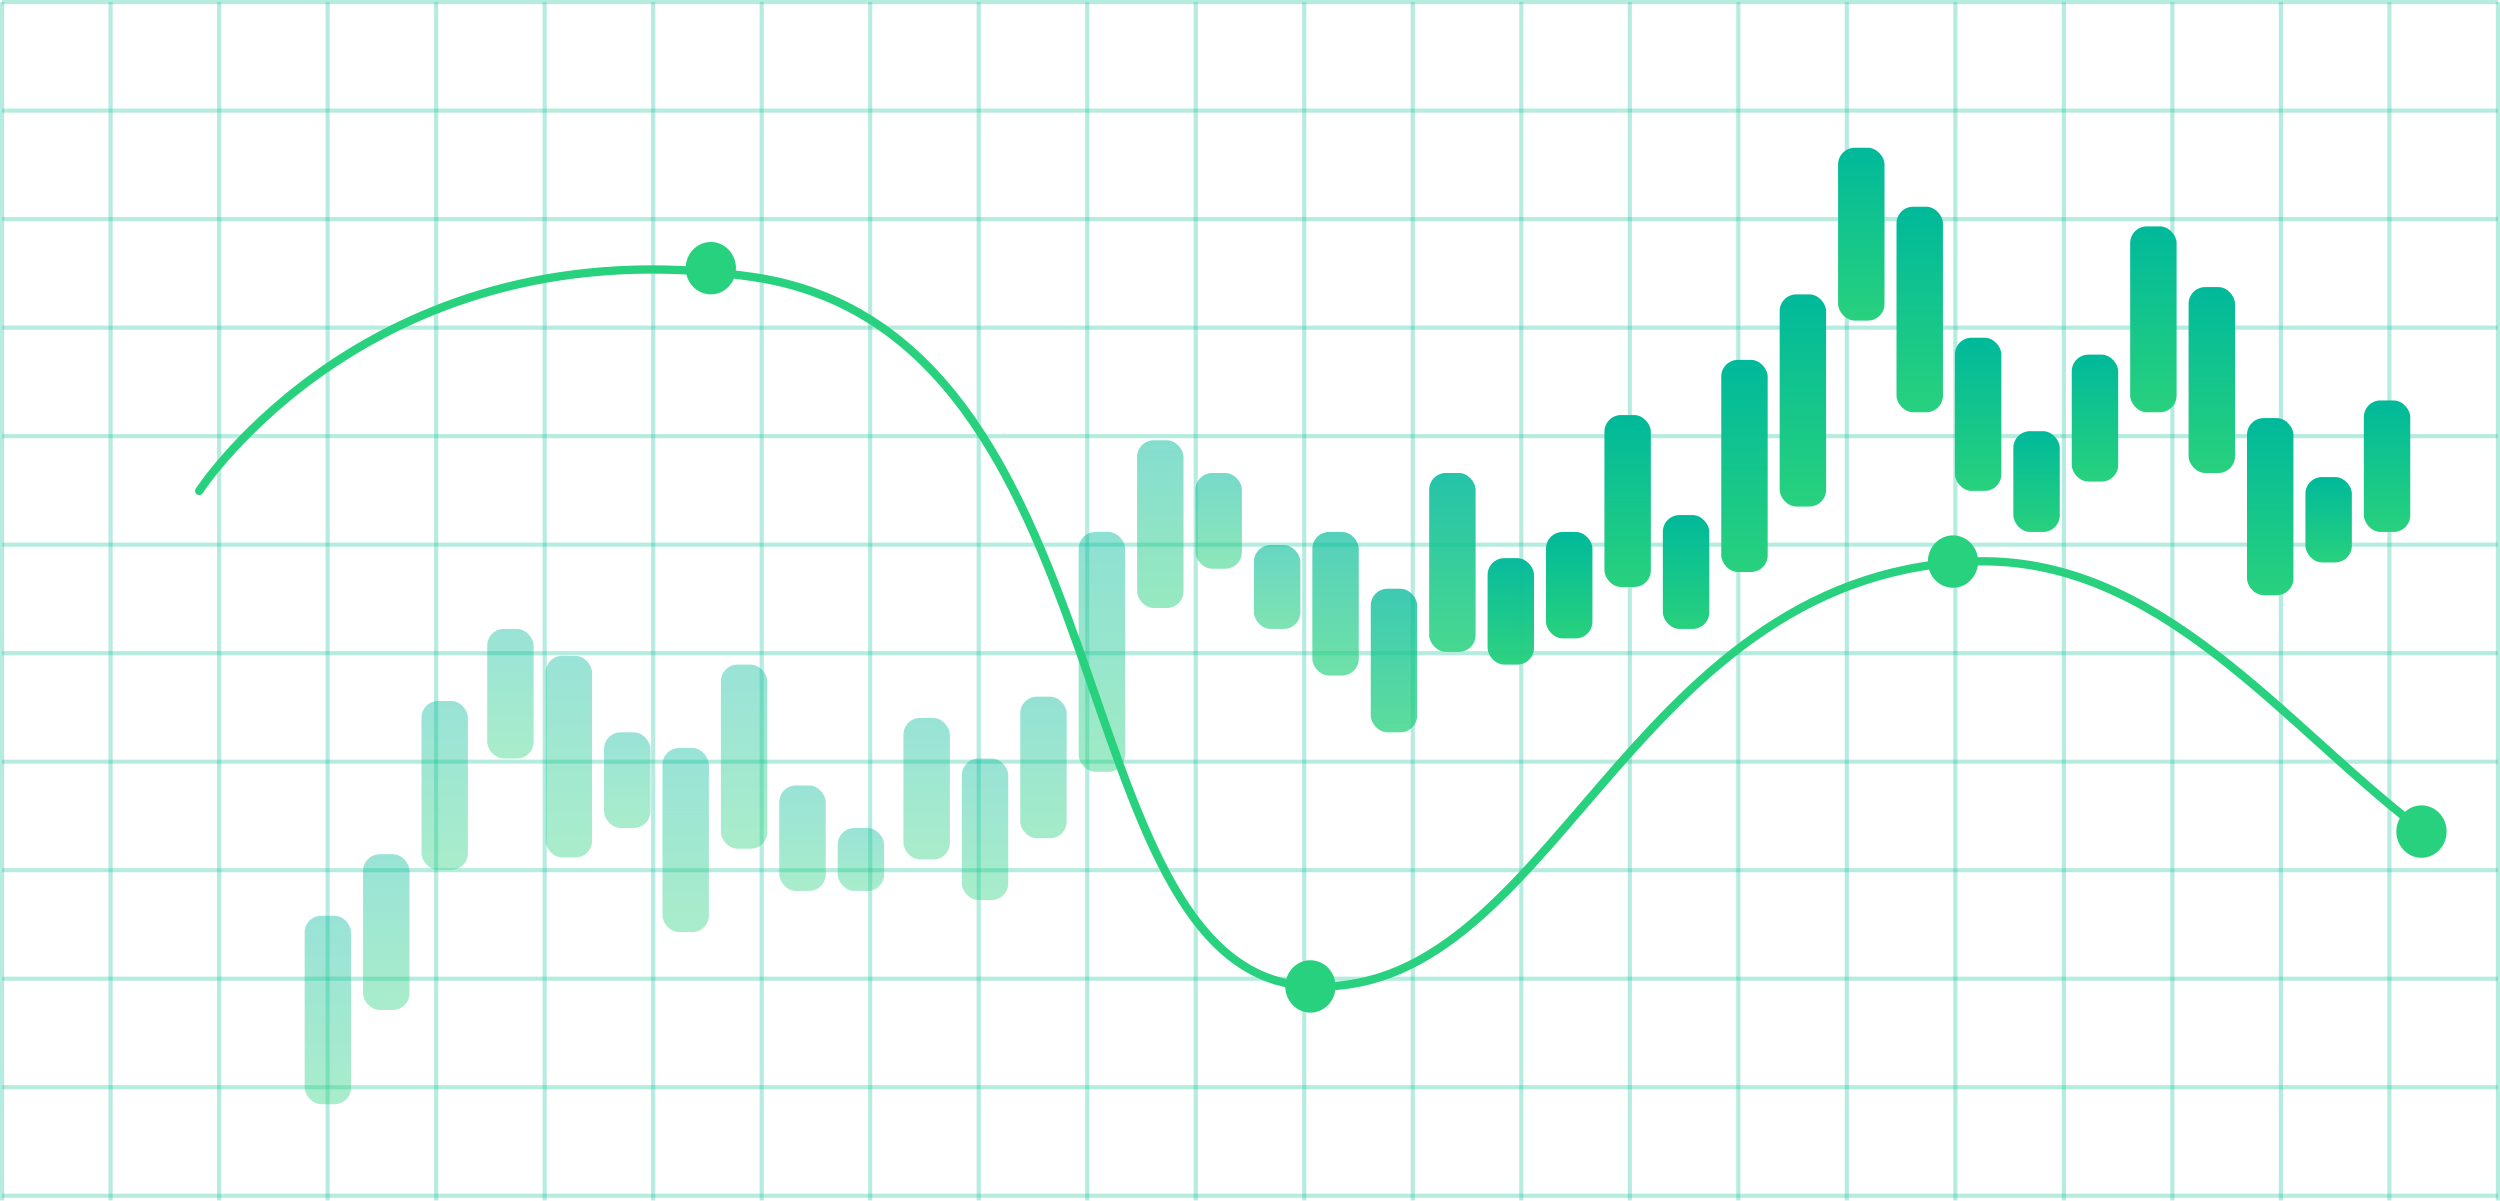 <svg id="svgId5" width="600.366" height="288.329" viewBox="0 0 600.366 288.329"><defs><linearGradient id="linear-gradient" x1="0.5" x2="0.5" y2="1" gradientUnits="objectBoundingBox"><stop offset="0" stop-color="#00b99a"></stop><stop offset="1" stop-color="#28d17d"></stop></linearGradient></defs><g id="Group_1402" data-name="Group 1402" transform="translate(0.5 0.5)"><g id="Group_1394" data-name="Group 1394" transform="translate(0)"><g id="Group_1392" data-name="Group 1392" transform="translate(0)" opacity="0.3"><line id="Line_54" data-name="Line 54" y2="287.829" fill="none" stroke="#0abf94" stroke-width="1"></line><line id="Line_61" data-name="Line 61" y2="287.829" transform="translate(104.238)" fill="none" stroke="#0abf94" stroke-width="1"></line><line id="Line_57" data-name="Line 57" y2="287.829" transform="translate(52.119)" fill="none" stroke="#0abf94" stroke-width="1"></line><line id="Line_59" data-name="Line 59" y2="287.829" transform="translate(156.356)" fill="none" stroke="#0abf94" stroke-width="1"></line><line id="Line_55" data-name="Line 55" y2="287.829" transform="translate(26.059)" fill="none" stroke="#0abf94" stroke-width="1"></line><line id="Line_60" data-name="Line 60" y2="287.829" transform="translate(130.297)" fill="none" stroke="#0abf94" stroke-width="1"></line><line id="Line_56" data-name="Line 56" y2="287.829" transform="translate(78.178)" fill="none" stroke="#0abf94" stroke-width="1"></line><line id="Line_58" data-name="Line 58" y2="287.829" transform="translate(182.416)" fill="none" stroke="#0abf94" stroke-width="1"></line><line id="Line_54-2" data-name="Line 54" y2="287.829" transform="translate(208.475)" fill="none" stroke="#0abf94" stroke-width="1"></line><line id="Line_61-2" data-name="Line 61" y2="287.829" transform="translate(312.713)" fill="none" stroke="#0abf94" stroke-width="1"></line><line id="Line_57-2" data-name="Line 57" y2="287.829" transform="translate(260.594)" fill="none" stroke="#0abf94" stroke-width="1"></line><line id="Line_59-2" data-name="Line 59" y2="287.829" transform="translate(364.832)" fill="none" stroke="#0abf94" stroke-width="1"></line><line id="Line_55-2" data-name="Line 55" y2="287.829" transform="translate(234.535)" fill="none" stroke="#0abf94" stroke-width="1"></line><line id="Line_60-2" data-name="Line 60" y2="287.829" transform="translate(338.772)" fill="none" stroke="#0abf94" stroke-width="1"></line><line id="Line_56-2" data-name="Line 56" y2="287.829" transform="translate(286.653)" fill="none" stroke="#0abf94" stroke-width="1"></line><line id="Line_58-2" data-name="Line 58" y2="287.829" transform="translate(390.891)" fill="none" stroke="#0abf94" stroke-width="1"></line><line id="Line_54-3" data-name="Line 54" y2="287.829" transform="translate(416.95)" fill="none" stroke="#0abf94" stroke-width="1"></line><line id="Line_61-3" data-name="Line 61" y2="287.829" transform="translate(521.188)" fill="none" stroke="#0abf94" stroke-width="1"></line><line id="Line_57-3" data-name="Line 57" y2="287.829" transform="translate(469.069)" fill="none" stroke="#0abf94" stroke-width="1"></line><line id="Line_59-3" data-name="Line 59" y2="287.829" transform="translate(573.307)" fill="none" stroke="#0abf94" stroke-width="1"></line><line id="Line_55-3" data-name="Line 55" y2="287.829" transform="translate(443.01)" fill="none" stroke="#0abf94" stroke-width="1"></line><line id="Line_60-3" data-name="Line 60" y2="287.829" transform="translate(547.247)" fill="none" stroke="#0abf94" stroke-width="1"></line><line id="Line_56-3" data-name="Line 56" y2="287.829" transform="translate(495.129)" fill="none" stroke="#0abf94" stroke-width="1"></line><line id="Line_58-3" data-name="Line 58" y2="287.829" transform="translate(599.366)" fill="none" stroke="#0abf94" stroke-width="1"></line></g><g id="Group_1393" data-name="Group 1393" transform="translate(0 286.653) rotate(-90)" opacity="0.3"><line id="Line_61-4" data-name="Line 61" y2="599.366" transform="translate(0)" fill="none" stroke="#0abf94" stroke-width="1"></line><line id="Line_59-4" data-name="Line 59" y2="599.366" transform="translate(52.119)" fill="none" stroke="#0abf94" stroke-width="1"></line><line id="Line_60-4" data-name="Line 60" y2="599.366" transform="translate(26.059)" fill="none" stroke="#0abf94" stroke-width="1"></line><line id="Line_58-4" data-name="Line 58" y2="599.366" transform="translate(78.178)" fill="none" stroke="#0abf94" stroke-width="1"></line><line id="Line_54-4" data-name="Line 54" y2="599.366" transform="translate(104.238)" fill="none" stroke="#0abf94" stroke-width="1"></line><line id="Line_61-5" data-name="Line 61" y2="599.366" transform="translate(208.475)" fill="none" stroke="#0abf94" stroke-width="1"></line><line id="Line_57-4" data-name="Line 57" y2="599.366" transform="translate(156.356)" fill="none" stroke="#0abf94" stroke-width="1"></line><line id="Line_59-5" data-name="Line 59" y2="599.366" transform="translate(260.594)" fill="none" stroke="#0abf94" stroke-width="1"></line><line id="Line_55-4" data-name="Line 55" y2="599.366" transform="translate(130.297)" fill="none" stroke="#0abf94" stroke-width="1"></line><line id="Line_60-5" data-name="Line 60" y2="599.366" transform="translate(234.534)" fill="none" stroke="#0abf94" stroke-width="1"></line><line id="Line_56-4" data-name="Line 56" y2="599.366" transform="translate(182.416)" fill="none" stroke="#0abf94" stroke-width="1"></line><line id="Line_58-5" data-name="Line 58" y2="599.366" transform="translate(286.653)" fill="none" stroke="#0abf94" stroke-width="1"></line></g></g><g id="Group_686" data-name="Group 686" transform="translate(47.341 34.984)"><g id="Group_631" data-name="Group 631" transform="translate(0 0)"><rect class="graphRect" id="Rectangle_164" data-name="Rectangle 164" width="11.149" height="45.274" rx="4" transform="translate(25.321 184.423)" fill="url(#linear-gradient)" style="opacity: 0.4;"></rect><rect class="graphRect" id="Rectangle_165" data-name="Rectangle 165" width="11.149" height="37.409" rx="4" transform="translate(39.349 169.651)" fill="url(#linear-gradient)" style="opacity: 0.4;"></rect><rect class="graphRect" id="Rectangle_166" data-name="Rectangle 166" width="11.149" height="40.555" rx="4" transform="translate(53.378 132.857)" fill="url(#linear-gradient)" style="opacity: 0.4;"></rect><rect class="graphRect" id="Rectangle_167" data-name="Rectangle 167" width="11.149" height="31.117" rx="4" transform="translate(69.16 115.553)" fill="url(#linear-gradient)" style="opacity: 0.4;"></rect><rect class="graphRect" id="Rectangle_168" data-name="Rectangle 168" width="11.149" height="48.42" rx="4" transform="translate(83.188 122.018)" fill="url(#linear-gradient)" style="opacity: 0.4;"></rect><rect class="graphRect" id="Rectangle_169" data-name="Rectangle 169" width="11.149" height="22.981" rx="4" transform="translate(97.217 140.378)" fill="url(#linear-gradient)" style="opacity: 0.4;"></rect><rect class="graphRect" id="Rectangle_170" data-name="Rectangle 170" width="11.149" height="44.217" rx="4" transform="translate(111.246 144.139)" fill="url(#linear-gradient)" style="opacity: 0.4;"></rect><rect class="graphRect" id="Rectangle_171" data-name="Rectangle 171" width="11.149" height="44.217" rx="4" transform="translate(125.274 124.119)" fill="url(#linear-gradient)" style="opacity: 0.4;"></rect><rect class="graphRect" id="Rectangle_172" data-name="Rectangle 172" width="11.149" height="25.34" rx="4" transform="translate(139.302 153.135)" fill="url(#linear-gradient)" style="opacity: 0.4;"></rect><rect class="graphRect" id="Rectangle_173" data-name="Rectangle 173" width="11.149" height="15.116" rx="4" transform="translate(153.331 163.359)" fill="url(#linear-gradient)" style="opacity: 0.4;"></rect><rect class="graphRect" id="Rectangle_174" data-name="Rectangle 174" width="11.149" height="33.993" rx="4" transform="translate(169.113 136.924)" fill="url(#linear-gradient)" style="opacity: 0.4;"></rect><rect class="graphRect" id="Rectangle_175" data-name="Rectangle 175" width="11.149" height="33.993" rx="4" transform="translate(183.141 146.67)" fill="url(#linear-gradient)" style="opacity: 0.403;"></rect><rect class="graphRect" id="Rectangle_176" data-name="Rectangle 176" width="11.149" height="33.993" rx="4" transform="translate(197.17 131.812)" fill="url(#linear-gradient)" style="opacity: 0.418;"></rect><rect class="graphRect" id="Rectangle_177" data-name="Rectangle 177" width="11.149" height="57.589" rx="4" transform="translate(211.199 92.265)" fill="url(#linear-gradient)" style="opacity: 0.444;"></rect><rect class="graphRect" id="Rectangle_178" data-name="Rectangle 178" width="11.149" height="40.285" rx="4" transform="translate(225.227 70.242)" fill="url(#linear-gradient)" style="opacity: 0.483;"></rect><rect class="graphRect" id="Rectangle_179" data-name="Rectangle 179" width="11.149" height="22.981" rx="4" transform="translate(239.255 78.107)" fill="url(#linear-gradient)" style="opacity: 0.534;"></rect><rect class="graphRect" id="Rectangle_180" data-name="Rectangle 180" width="11.149" height="20.143" rx="4" transform="translate(253.284 95.411)" fill="url(#linear-gradient)" style="opacity: 0.596;"></rect><rect class="graphRect" id="Rectangle_181" data-name="Rectangle 181" width="11.149" height="34.472" rx="4" transform="translate(267.313 92.265)" fill="url(#linear-gradient)" style="opacity: 0.671;"></rect><rect class="graphRect" id="Rectangle_182" data-name="Rectangle 182" width="11.149" height="34.472" rx="4" transform="translate(281.341 105.906)" fill="url(#linear-gradient)" style="opacity: 0.758;"></rect><rect class="graphRect" id="Rectangle_183" data-name="Rectangle 183" width="11.149" height="42.952" rx="4" transform="translate(295.37 78.107)" fill="url(#linear-gradient)" style="opacity: 0.856;"></rect><rect class="graphRect" id="Rectangle_184" data-name="Rectangle 184" width="11.149" height="25.562" rx="4" transform="translate(309.398 98.557)" fill="url(#linear-gradient)" style="opacity: 0.967;"></rect><rect class="graphRect" id="Rectangle_185" data-name="Rectangle 185" width="11.149" height="25.562" rx="4" transform="translate(323.427 92.265)" fill="url(#linear-gradient)" style="opacity: 1;"></rect><rect class="graphRect" id="Rectangle_186" data-name="Rectangle 186" width="11.149" height="41.293" rx="4" transform="translate(337.455 64.189)" fill="url(#linear-gradient)" style="opacity: 1;"></rect><rect class="graphRect" id="Rectangle_187" data-name="Rectangle 187" width="11.149" height="27.345" rx="4" transform="translate(351.484 88.209)" fill="url(#linear-gradient)" style="opacity: 1;"></rect><rect class="graphRect" id="Rectangle_188" data-name="Rectangle 188" width="11.149" height="50.941" rx="4" transform="translate(365.512 50.94)" fill="url(#linear-gradient)" style="opacity: 1;"></rect><rect class="graphRect" id="Rectangle_189" data-name="Rectangle 189" width="11.149" height="50.941" rx="4" transform="translate(379.541 35.21)" fill="url(#linear-gradient)" style="opacity: 1;"></rect><rect class="graphRect" id="Rectangle_190" data-name="Rectangle 190" width="11.149" height="41.502" rx="4" transform="translate(393.569 0)" fill="url(#linear-gradient)" style="opacity: 1;"></rect><rect class="graphRect" id="Rectangle_191" data-name="Rectangle 191" width="11.149" height="49.367" rx="4" transform="translate(407.598 14.158)" fill="url(#linear-gradient)" style="opacity: 1;"></rect><rect class="graphRect" id="Rectangle_192" data-name="Rectangle 192" width="11.149" height="36.783" rx="4" transform="translate(421.626 45.619)" fill="url(#linear-gradient)" style="opacity: 1;"></rect><rect class="graphRect" id="Rectangle_193" data-name="Rectangle 193" width="11.149" height="24.198" rx="4" transform="translate(435.655 68.066)" fill="url(#linear-gradient)" style="opacity: 1;"></rect><rect class="graphRect" id="Rectangle_194" data-name="Rectangle 194" width="11.149" height="30.491" rx="4" transform="translate(449.683 49.675)" fill="url(#linear-gradient)" style="opacity: 1;"></rect><rect class="graphRect" id="Rectangle_195" data-name="Rectangle 195" width="11.149" height="44.648" rx="4" transform="translate(463.712 18.877)" fill="url(#linear-gradient)" style="opacity: 1;"></rect><rect class="graphRect" id="Rectangle_196" data-name="Rectangle 196" width="11.149" height="44.648" rx="4" transform="translate(477.74 33.459)" fill="url(#linear-gradient)" style="opacity: 1;"></rect><rect class="graphRect" id="Rectangle_197" data-name="Rectangle 197" width="11.149" height="42.528" rx="4" transform="translate(491.768 64.92)" fill="url(#linear-gradient)" style="opacity: 1;"></rect><rect class="graphRect" id="Rectangle_198" data-name="Rectangle 198" width="11.149" height="20.505" rx="4" transform="translate(505.797 79.078)" fill="url(#linear-gradient)" style="opacity: 1;"></rect><rect class="graphRect" id="Rectangle_199" data-name="Rectangle 199" width="11.149" height="31.584" rx="4" transform="translate(519.826 60.68)" fill="url(#linear-gradient)" style="opacity: 1;"></rect><ellipse id="Ellipse_21" data-name="Ellipse 21" cx="6.037" cy="6.292" rx="6.037" ry="6.292" transform="translate(116.82 22.625)" fill="#28d17d"></ellipse><ellipse id="Ellipse_22" data-name="Ellipse 22" cx="6.037" cy="6.292" rx="6.037" ry="6.292" transform="translate(260.813 195.111)" fill="#28d17d"></ellipse><ellipse id="Ellipse_23" data-name="Ellipse 23" cx="6.037" cy="6.292" rx="6.037" ry="6.292" transform="translate(415.126 93.085)" fill="#28d17d"></ellipse><ellipse id="Ellipse_24" data-name="Ellipse 24" cx="6.037" cy="6.292" rx="6.037" ry="6.292" transform="translate(527.632 157.924)" fill="#28d17d"></ellipse><path id="Path_4814" data-name="Path 4814" d="M11351.289,2063.584s41.822-64.574,132.752-51.4,73.2,165.488,132.623,170.245,76.381-98.068,159.707-101.863c45.543-2.074,75.465,39.482,108.758,64.569" transform="translate(-11351.289 -1981.182)" fill="none" stroke="#28d17d" stroke-linecap="round" stroke-linejoin="round" stroke-width="2" style="stroke-dasharray: 704.498; stroke-dashoffset: 0; opacity: 1;"></path></g></g></g></svg>